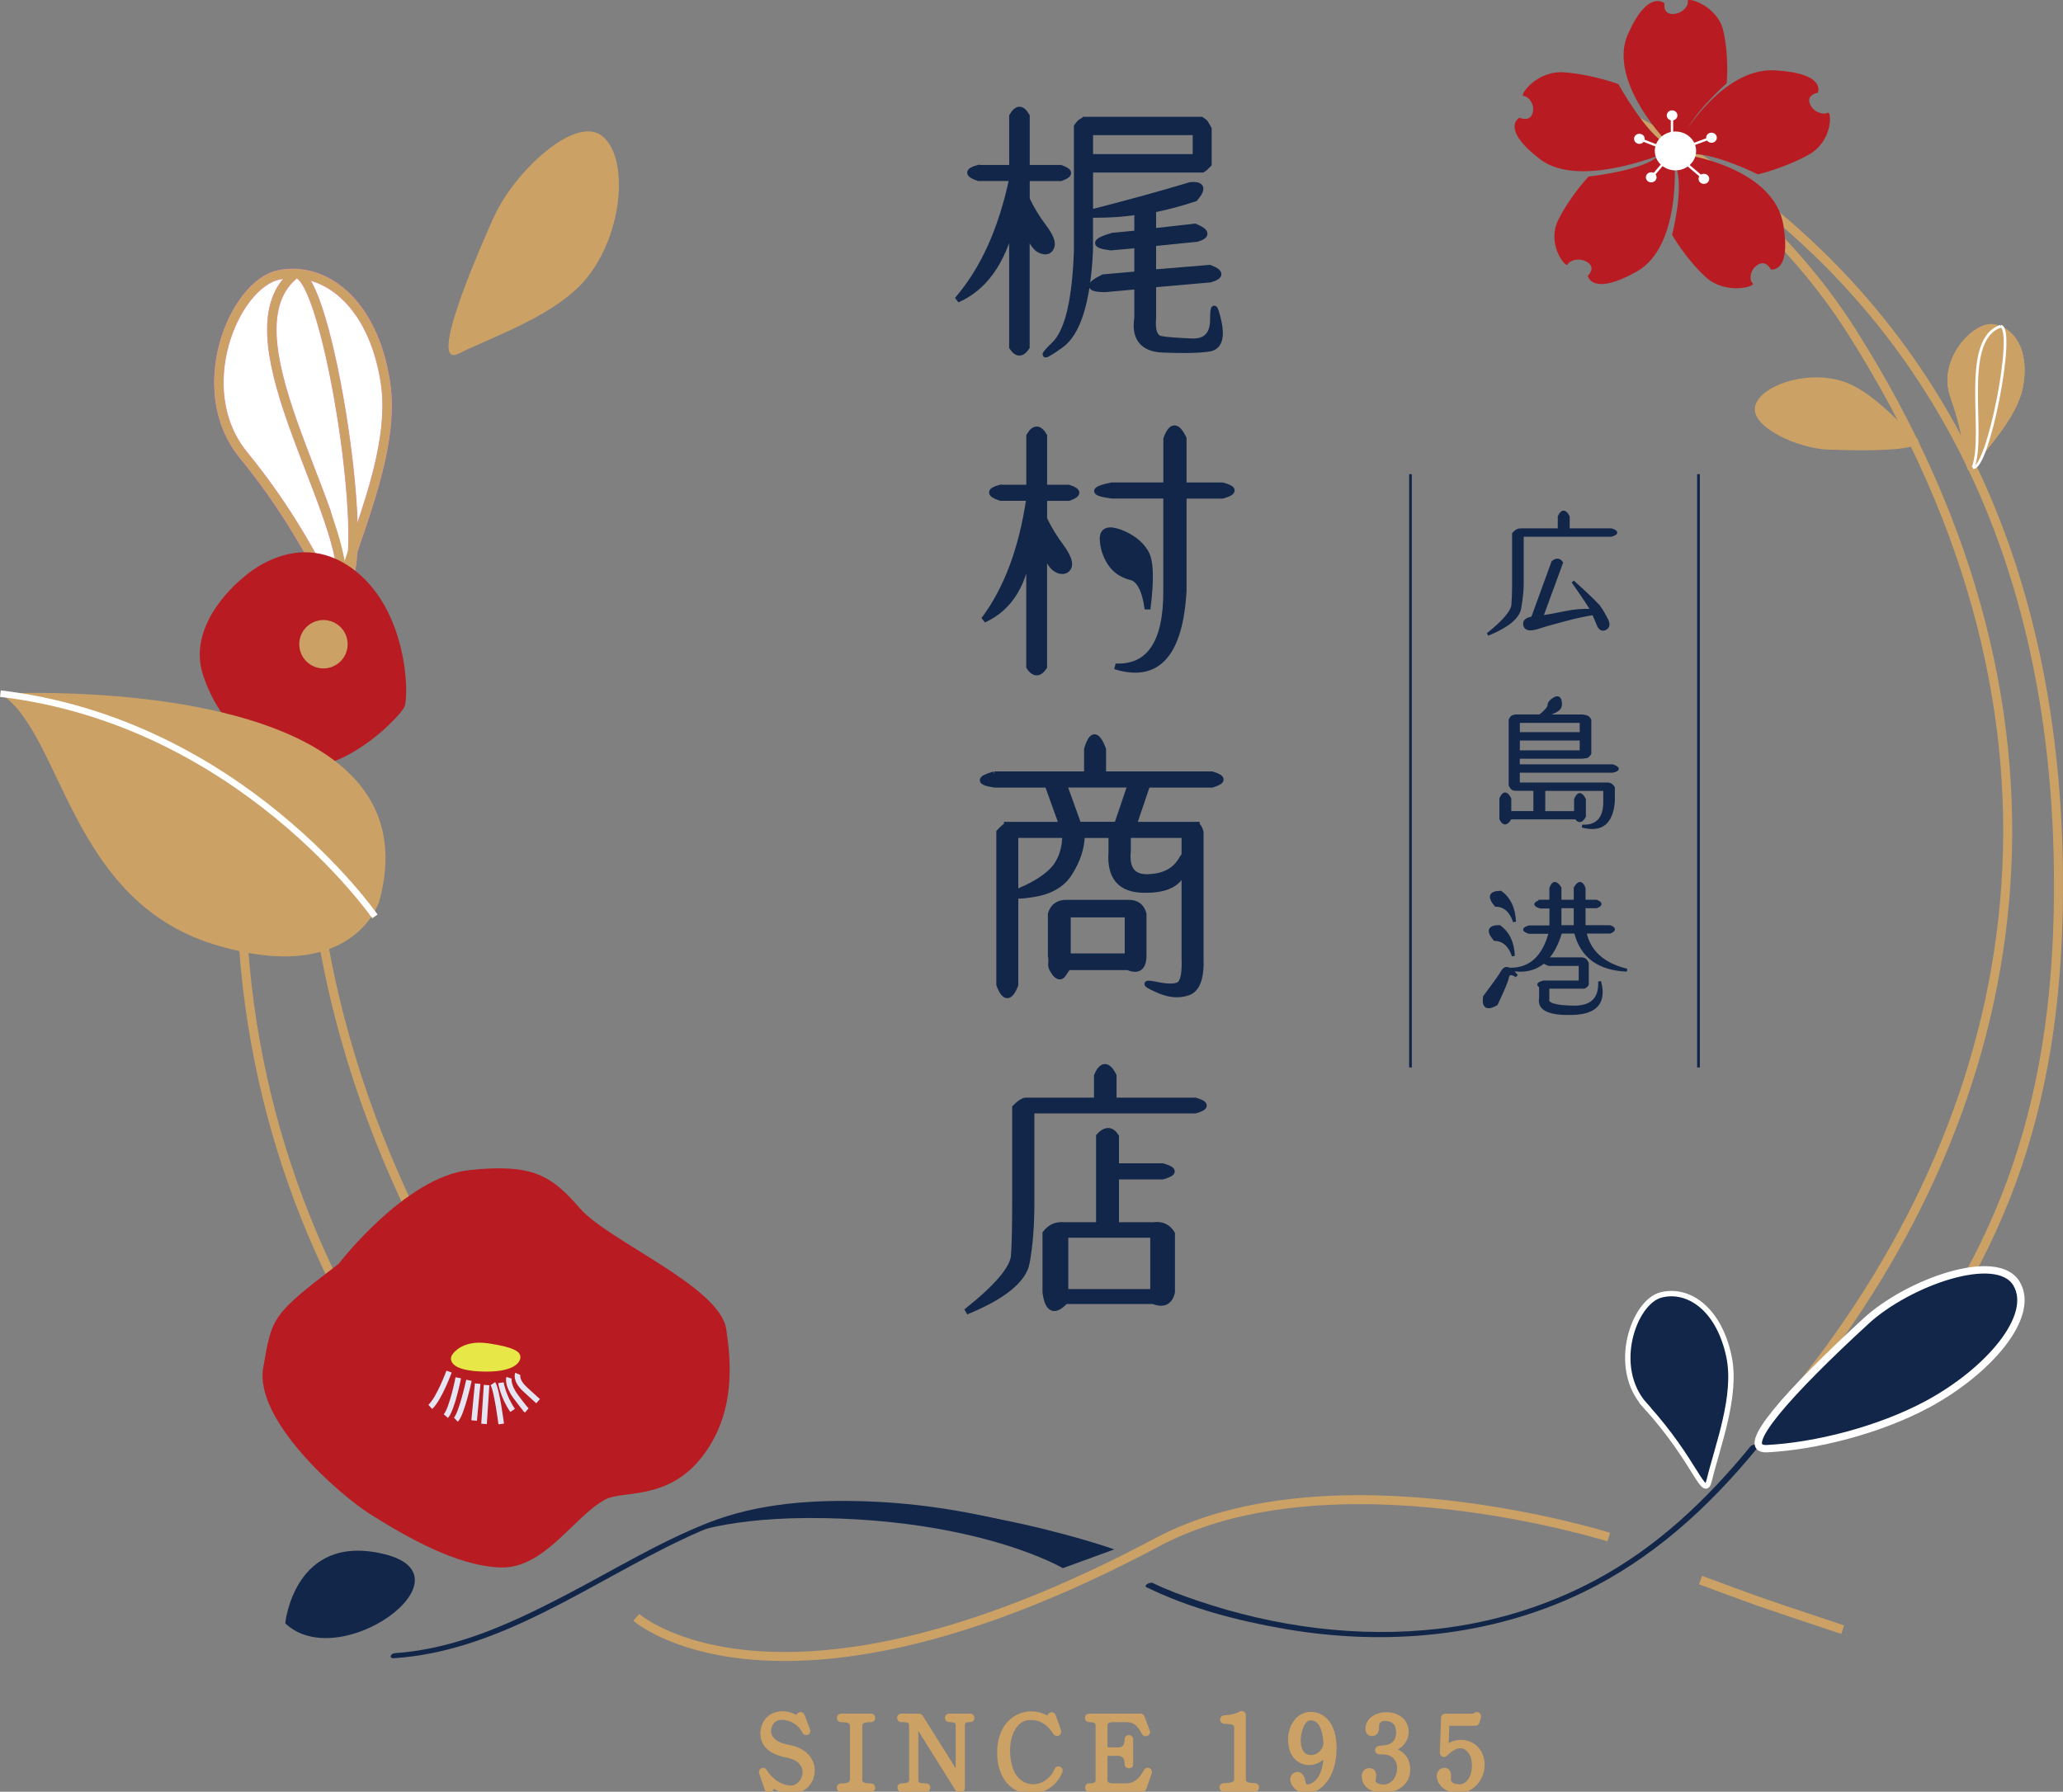 <?xml version="1.0" encoding="UTF-8"?>
<svg id="_レイヤー_2" data-name="レイヤー 2" xmlns="http://www.w3.org/2000/svg" viewBox="0 0 355.71 308.99">
  <rect x="0" y="0" width="355.71" height="308.99" fill="#808080" stroke="none"/>
  <defs>
    <style>
      .cls-1 {
        stroke-width: .41px;
      }

      .cls-1, .cls-2, .cls-3, .cls-4, .cls-5 {
        stroke: #fff;
      }

      .cls-1, .cls-2, .cls-3, .cls-4, .cls-5, .cls-6, .cls-7, .cls-8, .cls-9 {
        stroke-miterlimit: 10;
      }

      .cls-1, .cls-3, .cls-5, .cls-6, .cls-8, .cls-10, .cls-9, .cls-11, .cls-12 {
        fill: none;
      }

      .cls-2 {
        stroke-width: 1.27px;
      }

      .cls-2, .cls-4, .cls-13 {
        fill: #112649;
      }

      .cls-3, .cls-9 {
        stroke-width: .47px;
      }

      .cls-4 {
        stroke-width: .93px;
      }

      .cls-5 {
        stroke-width: 1.12px;
      }

      .cls-6 {
        stroke-width: 1.55px;
      }

      .cls-6, .cls-12 {
        stroke: #cba166;
      }

      .cls-13, .cls-14, .cls-15, .cls-16, .cls-17 {
        stroke-width: 0px;
      }

      .cls-7 {
        stroke: #ef8bb5;
        stroke-width: 1.65px;
      }

      .cls-7, .cls-14 {
        fill: #fff;
      }

      .cls-8 {
        stroke: #e5e4f2;
        stroke-width: .96px;
      }

      .cls-10, .cls-9, .cls-11 {
        stroke: #112649;
      }

      .cls-15 {
        fill: #b81c22;
      }

      .cls-16 {
        fill: #e7e748;
      }

      .cls-11 {
        stroke-width: .5px;
      }

      .cls-12 {
        stroke-width: .75px;
      }

      .cls-17 {
        fill: #cba166;
      }
    </style>
  </defs>
  <g id="_レイヤー_1-2" data-name="レイヤー 1">
    <g>
      <g>
        <g>
          <path class="cls-12" d="m139.33,298.35c.17.43-.45.73-.66.28-.55-1.24-2.03-2.36-3.75-2.41-1.38-.06-2.09.9-2.28,1.73-.21.87-.11,2.71,3.33,3.33,5.67,1.04,4.86,6.78,1.47,7.54-1.66.38-2.86-.06-3.77-.64-.45-.3-.7.3-.73.49-.13.32-.55.32-.68-.04l-1-2.88c-.15-.45.41-.72.64-.3.6,1.09,2.34,2.85,4.48,2.85,2.49,0,4.07-4.69-.75-5.58-4.43-.83-4.37-3.54-3.98-4.88.45-1.51,1.73-2.35,3.26-2.35.73,0,1.41.19,2.07.51.32.17.58.11.75-.19.17-.28.53-.23.64.06l.94,2.49Z"/>
          <path class="cls-12" d="m150.16,308.66h-5.14c-.25,0-.36-.11-.36-.36s.11-.36.36-.36c1.43,0,1.9-.36,1.9-1.11v-9.16c0-.73-.43-1.05-1.88-1.05-.25,0-.36-.11-.36-.36s.11-.36.36-.36h5.13c.25,0,.36.11.36.36s-.11.36-.36.36c-1.51,0-1.87.36-1.87,1.09v9.14c0,.83.51,1.09,1.87,1.09.25,0,.36.11.36.36s-.11.36-.36.36Z"/>
          <path class="cls-12" d="m167.25,296.62c-1,0-1.26.25-1.26,1.07v10.66c0,.23-.15.4-.32.45-.21.06-.47-.04-.6-.25l-7.1-11.34v9.67c0,.83.25,1.04,1.7,1.04.24,0,.36.11.36.36s-.11.36-.36.36h-4.2c-.25,0-.36-.11-.36-.36s.11-.36.36-.36c1.21,0,1.66-.26,1.66-1.04v-9.04c0-1.07-.26-1.22-1.71-1.22-.24,0-.36-.11-.36-.36s.11-.36.36-.36h3.05c.09,0,.21.06.3.17l6.39,10.19v-8.57c0-.83-.34-1.07-1.49-1.07-.21,0-.38-.15-.38-.36s.17-.36.38-.36h3.6c.25,0,.36.11.36.36s-.11.36-.36.36Z"/>
          <path class="cls-12" d="m176.87,308.92c-2.69-.43-4.48-2.85-4.56-6.43-.08-3.67,1.62-6.18,4.33-6.84,1.58-.38,2.94.04,4.07.7.21.13.34-.09.28-.23-.06-.21.06-.38.23-.43.23-.06.38.02.45.23l.92,2.58c.09.24-.06.43-.21.49-.15.06-.34.02-.47-.19-.87-1.45-2.45-2.75-4.62-2.53-2.32.23-3.81,3.07-3.45,6.69.28,2.94,1.64,4.81,3.84,5.09,1.81.25,3.73-.96,4.48-2.81.09-.24.3-.3.51-.21.17.1.23.26.15.47-.9,2.39-3.47,3.83-5.97,3.41Z"/>
          <path class="cls-12" d="m197.29,308.39c-.06.17-.17.25-.34.25h-9.12c-.25,0-.36-.11-.36-.36s.11-.36.36-.36c1.05,0,1.45-.3,1.45-.96v-9.38c0-.62-.34-.96-1.47-.96-.24,0-.36-.11-.36-.36s.11-.36.36-.36h8.84c.17,0,.28.08.34.25l.9,2.41c.08.21.02.36-.19.45-.21.1-.36.04-.47-.15-.85-1.6-1.58-2.24-3.09-2.24h-2.2q-1.36,0-1.36.96v4.13l2.18.02c1.06,0,1.53-.64,1.53-1.77,0-.24.11-.36.36-.36s.36.11.36.36v4.26c0,.25-.11.36-.36.36s-.36-.11-.36-.36c0-1.3-.66-1.79-1.47-1.79h-2.24v4.54q0,.96,1.36.96h2.22c1.41,0,2.54-.83,3.43-2.51.1-.17.28-.25.45-.17s.25.28.19.45l-.94,2.69Z"/>
          <path class="cls-12" d="m216.28,308.62h-5.26c-.21,0-.38-.15-.38-.36s.17-.38.38-.38c1.38,0,2.15-.28,2.15-.94v-9.14c0-.4-.23-.89-2.03-.89-.55,0-.51-.7-.02-.72.9-.04,2.15-.28,2.77-.68.28-.17.55.02.55.3v11.1c0,.7.64.98,1.85.96.28,0,.45.17.43.38,0,.23-.11.36-.43.36Z"/>
          <path class="cls-12" d="m226.22,308.73c-.96.3-2.02.13-2.69-.51-.87-.85-1.02-1.98.11-2.26.3-.08.89.17,1.09,1.36.13.7.47.98,1.28.68,2.26-.85,2.58-3.94,2.58-5.46-.81.9-1.81,1.56-3.11,1.49-.51-.08-2.94-.38-3.01-3.98-.06-2.05,1.22-4.45,3.56-4.45,1.88,0,4.05,1.53,4.05,5.84s-1.92,6.69-3.86,7.29Zm-.23-12.42c-1.64-.04-2.09,2.98-2.09,3.69,0,1.41.4,3.01,2.19,3.05,1.51.02,2.52-1.49,2.47-2.51-.19-2.79-1.04-4.2-2.56-4.24Z"/>
          <path class="cls-12" d="m238.73,308.85c-2.03-.04-3.5-.79-3.56-2.53-.02-.6.38-1.02.9-1.02.98,0,.9.9.75,1.6-.08.36-.04.47.24.75.47.47,1.39.47,1.64.47,1.45-.06,2.58-1.45,2.58-3.3,0-.58-.23-1.39-.81-1.92-.75-.7-1.68-.73-2.64-.73-.47,0-.47-.66-.02-.72.62-.06,1.24-.06,1.85-.3.96-.4,1.43-1.21,1.43-2.47,0-1.43-.79-2.22-2.22-2.28-.83-.02-1.53.49-1.47,1.39.06.66-.15,1.23-.89,1.23-.36,0-.7-.26-.7-.89,0-1.66,1.75-2.47,3.18-2.47,2.36,0,3.52,1.41,3.52,3s-1.11,2.56-2.39,3.07c1.66.53,2.66,1.64,2.66,3.45,0,2.79-2.77,3.67-4.07,3.66Z"/>
          <path class="cls-12" d="m251.5,308.85c-2.3,0-3.33-1.47-3.39-2.43-.06-.62.28-1.07.79-1.15.9-.15.96.73.9,1.36-.1,1.21.96,1.45,1.96,1.45,1.15,0,2.41-1.3,2.41-3.66s-1.41-3.3-2.37-3.3c-1.17,0-2.24,1.07-2.54,1.38-.23.25-.64.1-.62-.26l.21-5.99c0-.23.11-.34.36-.34h5.07c.15-.47.83-.3.7.21l-.25.87c-.06.17-.17.25-.36.25h-4.84l-.13,4.01c.36-.21,1.28-.83,2.54-.83,1.79,0,3.67,1.39,3.67,3.9s-1.9,4.54-4.11,4.54Z"/>
        </g>
        <g>
          <path class="cls-17" d="m139.33,298.35c.17.43-.45.73-.66.28-.55-1.24-2.03-2.36-3.75-2.41-1.38-.06-2.09.9-2.28,1.73-.21.87-.11,2.71,3.33,3.33,5.67,1.04,4.86,6.78,1.47,7.54-1.66.38-2.86-.06-3.77-.64-.45-.3-.7.3-.73.49-.13.32-.55.32-.68-.04l-1-2.88c-.15-.45.41-.72.64-.3.6,1.09,2.34,2.85,4.48,2.85,2.49,0,4.07-4.69-.75-5.58-4.43-.83-4.37-3.54-3.98-4.88.45-1.51,1.73-2.35,3.26-2.35.73,0,1.41.19,2.07.51.32.17.58.11.75-.19.17-.28.53-.23.64.06l.94,2.49Z"/>
          <path class="cls-17" d="m150.16,308.66h-5.14c-.25,0-.36-.11-.36-.36s.11-.36.36-.36c1.43,0,1.9-.36,1.9-1.11v-9.16c0-.73-.43-1.05-1.88-1.05-.25,0-.36-.11-.36-.36s.11-.36.36-.36h5.13c.25,0,.36.11.36.36s-.11.36-.36.36c-1.51,0-1.87.36-1.87,1.09v9.14c0,.83.51,1.09,1.87,1.09.25,0,.36.11.36.36s-.11.36-.36.36Z"/>
          <path class="cls-17" d="m167.25,296.62c-1,0-1.26.25-1.26,1.07v10.66c0,.23-.15.4-.32.45-.21.06-.47-.04-.6-.25l-7.1-11.34v9.67c0,.83.25,1.04,1.7,1.04.24,0,.36.11.36.36s-.11.36-.36.36h-4.2c-.25,0-.36-.11-.36-.36s.11-.36.36-.36c1.21,0,1.66-.26,1.66-1.04v-9.04c0-1.07-.26-1.22-1.71-1.22-.24,0-.36-.11-.36-.36s.11-.36.36-.36h3.05c.09,0,.21.06.3.17l6.39,10.19v-8.57c0-.83-.34-1.07-1.49-1.07-.21,0-.38-.15-.38-.36s.17-.36.38-.36h3.6c.25,0,.36.11.36.36s-.11.36-.36.36Z"/>
          <path class="cls-17" d="m176.87,308.92c-2.69-.43-4.48-2.85-4.56-6.43-.08-3.67,1.62-6.18,4.33-6.84,1.58-.38,2.94.04,4.07.7.21.13.34-.09.28-.23-.06-.21.06-.38.23-.43.23-.06.38.02.45.23l.92,2.58c.09.24-.06.43-.21.49-.15.06-.34.02-.47-.19-.87-1.45-2.45-2.75-4.62-2.53-2.32.23-3.81,3.07-3.45,6.69.28,2.94,1.64,4.81,3.84,5.09,1.81.25,3.73-.96,4.48-2.81.09-.24.3-.3.51-.21.17.1.23.26.15.47-.9,2.39-3.47,3.83-5.97,3.41Z"/>
          <path class="cls-17" d="m197.29,308.39c-.06.17-.17.25-.34.25h-9.12c-.25,0-.36-.11-.36-.36s.11-.36.36-.36c1.05,0,1.45-.3,1.45-.96v-9.38c0-.62-.34-.96-1.47-.96-.24,0-.36-.11-.36-.36s.11-.36.36-.36h8.84c.17,0,.28.08.34.25l.9,2.41c.08.21.02.36-.19.45-.21.1-.36.04-.47-.15-.85-1.6-1.58-2.24-3.09-2.24h-2.2q-1.36,0-1.36.96v4.13l2.18.02c1.06,0,1.53-.64,1.53-1.77,0-.24.11-.36.36-.36s.36.11.36.36v4.26c0,.25-.11.36-.36.36s-.36-.11-.36-.36c0-1.3-.66-1.79-1.47-1.79h-2.24v4.54q0,.96,1.36.96h2.22c1.41,0,2.54-.83,3.43-2.51.1-.17.28-.25.45-.17s.25.28.19.45l-.94,2.69Z"/>
          <path class="cls-17" d="m216.28,308.62h-5.26c-.21,0-.38-.15-.38-.36s.17-.38.38-.38c1.38,0,2.15-.28,2.15-.94v-9.14c0-.4-.23-.89-2.03-.89-.55,0-.51-.7-.02-.72.9-.04,2.15-.28,2.77-.68.28-.17.55.02.55.3v11.1c0,.7.64.98,1.85.96.28,0,.45.17.43.38,0,.23-.11.36-.43.36Z"/>
          <path class="cls-17" d="m226.22,308.73c-.96.3-2.02.13-2.69-.51-.87-.85-1.02-1.98.11-2.26.3-.08.89.17,1.09,1.36.13.7.47.98,1.28.68,2.26-.85,2.58-3.94,2.58-5.46-.81.9-1.81,1.56-3.11,1.49-.51-.08-2.94-.38-3.01-3.98-.06-2.05,1.22-4.45,3.56-4.45,1.88,0,4.05,1.53,4.05,5.84s-1.92,6.69-3.86,7.29Zm-.23-12.42c-1.64-.04-2.09,2.98-2.09,3.69,0,1.41.4,3.01,2.19,3.05,1.51.02,2.52-1.49,2.47-2.51-.19-2.79-1.04-4.2-2.56-4.24Z"/>
          <path class="cls-17" d="m238.73,308.85c-2.03-.04-3.5-.79-3.56-2.53-.02-.6.38-1.02.9-1.02.98,0,.9.9.75,1.6-.08.36-.04.47.24.75.47.47,1.39.47,1.64.47,1.45-.06,2.58-1.45,2.58-3.3,0-.58-.23-1.39-.81-1.92-.75-.7-1.68-.73-2.64-.73-.47,0-.47-.66-.02-.72.62-.06,1.24-.06,1.85-.3.96-.4,1.43-1.21,1.43-2.47,0-1.43-.79-2.22-2.22-2.28-.83-.02-1.53.49-1.47,1.39.06.66-.15,1.23-.89,1.23-.36,0-.7-.26-.7-.89,0-1.66,1.75-2.47,3.18-2.47,2.36,0,3.52,1.41,3.52,3s-1.11,2.56-2.39,3.07c1.66.53,2.66,1.64,2.66,3.45,0,2.79-2.77,3.67-4.07,3.66Z"/>
          <path class="cls-17" d="m251.5,308.85c-2.3,0-3.33-1.47-3.39-2.43-.06-.62.28-1.07.79-1.15.9-.15.96.73.9,1.36-.1,1.21.96,1.45,1.96,1.45,1.15,0,2.41-1.3,2.41-3.66s-1.41-3.3-2.37-3.3c-1.17,0-2.24,1.07-2.54,1.38-.23.25-.64.1-.62-.26l.21-5.99c0-.23.11-.34.36-.34h5.07c.15-.47.83-.3.7.21l-.25.87c-.06.17-.17.25-.36.25h-4.84l-.13,4.01c.36-.21,1.28-.83,2.54-.83,1.79,0,3.67,1.39,3.67,3.9s-1.9,4.54-4.11,4.54Z"/>
        </g>
      </g>
      <path class="cls-6" d="m66.46,73.52c-43.54,101.05,35.6,182.12,35.6,182.12"/>
      <path class="cls-6" d="m73.93,247.24c-19.94-25.96-31.95-58.37-32.34-93.62-.25-22.54-1.7-18.26,3.79-34.35"/>
      <g>
        <g>
          <path class="cls-10" d="m168.72,28.95h5.79v-8.94c.86-1.47,1.68-1.47,2.54,0v8.94h5.84c1.73.61,1.73,1.17,0,1.78h-5.84v3.61c.76,1.63,1.73,3.25,2.89,4.77,1.17,1.57,1.63,2.69,1.37,3.4-.25.76-.81,1.02-1.63.76-.81-.2-1.52-1.02-2.13-2.39-.2-.41-.41-.81-.51-1.12v20.11c-.86,1.27-1.68,1.27-2.54,0v-21.23c-1.73,6.7-4.82,11.02-9.45,13.05,4.52-5.23,7.62-12.19,9.45-20.82v-.15h-5.79c-1.93-.66-1.93-1.27,0-1.78Zm39.11-.05c-.1.1-.25.2-.51.36h-19.35v7.41c5.99-1.52,11.78-3.1,17.32-4.77,1.98-.15,2.23.61.76,2.34-2.59.86-4.98,1.47-7.21,1.93v3.71l7.21-.81c2.08.86,2.18,1.57.36,2.13l-7.57.76v5.03l9.75-.81c1.98.76,2.03,1.47.05,2.03l-9.8.86v5.74c-.2,2.29.3,3.5,1.42,3.66,1.17.2,2.95.3,5.33.41,2.39.05,3.56-1.22,3.56-3.81s.3-2.49.96.41c.61,2.89.05,4.47-1.78,4.67-1.78.25-4.42.3-7.87.15s-4.93-2.03-4.37-5.54v-5.38l-5.64.51c-2.84-.05-2.89-.76-.2-2.08l5.84-.51v-5.03l-4.52.41c-3.1-.36-3-1.07.25-2.03l4.27-.41v-3.71c-2.29.36-4.98.56-8.13.51v6.2c-.41,8.79-2.13,14.27-5.13,16.35-3.05,2.13-3.35,2.08-1.07-.15,2.34-2.23,3.61-7.62,3.91-16.2v-21.43c.46-.66.81-.96,1.07-.96l.2-.2h20.21c.46.3.76.56.81.76.1.2.25.46.46.81v6.09l-.61.61Zm-19.86-6.09v4.27h18.18v-4.27h-18.18Z"/>
          <path class="cls-10" d="m172.53,84.1h4.93v-8.94c.86-1.47,1.73-1.47,2.59,0v8.94h4.22c1.78.56,1.78,1.17,0,1.78h-4.22v3.61c.76,1.63,1.73,3.2,2.89,4.77,1.12,1.52,1.57,2.69,1.37,3.4-.25.71-.81.96-1.63.76-.86-.25-1.57-1.02-2.13-2.39-.25-.46-.41-.81-.51-1.17v20.16c-.86,1.27-1.73,1.27-2.59,0v-21.28c-.61,6.7-3.25,11.07-7.82,13.15,3.96-5.28,6.55-12.24,7.82-20.87v-.15h-4.93c-1.98-.66-1.98-1.27,0-1.78Zm19.81,30.83c5.84.25,8.79-4.11,8.74-13.1v-16.35h-9.34c-3.45-.46-3.45-1.07-.05-1.78h9.4v-8.02c.86-2.39,1.88-2.44,3-.05v8.08h6.7c2.13.56,2.13,1.17,0,1.78h-6.7v16.35c-.61,10.97-4.52,15.34-11.73,13.1Zm2.56-15.42c-1.45-.39-2.64-1.17-3.47-2.45s-1.25-2.67-1.31-4.12c-.01-1.52,1.03-1.84,3.04-1.11,2.02.79,3.43,1.89,4.32,3.34.94,1.43,1.04,4.71.38,9.87-.44-3.36-1.45-5.22-2.94-5.53Z"/>
          <path class="cls-10" d="m171.42,133.54h16v-4.32c.81-2.79,1.73-2.79,2.79,0v4.32h18.79c1.98.61,1.98,1.17,0,1.78h-11.17l-2.34,6.91h10.87v.15c.2,0,.46.41.66,1.12v21.64c.15,3.5-.61,5.54-2.23,6.04-1.63.56-3.4.36-5.43-.61-2.03-.91-2.03-1.17-.05-.76s3.3.41,4.01,0c.71-.46,1.02-1.98.91-4.67v-15.64c0,.1-.05.15-.05.2-.66,2.64-3,3.86-7.01,3.76-4.01-.05-5.84-2.23-5.54-6.5v-2.95h-5.08c-.05,2.23-.76,4.37-2.08,6.45-1.27,2.13-3.56,3.4-6.75,3.81-1.52.25-2.39.25-2.64.1v15.49c-.96,2.39-1.88,2.39-2.79-.05v-26.31c.71-.76,1.17-1.12,1.32-1.12v-.15h9.5l-2.49-6.91h-9.14c-2.69-.41-2.74-1.02-.05-1.78Zm10.77,15.69c.96-1.42,1.47-3.2,1.47-5.23h-8.58v10.11c.2-.2.76-.51,1.73-.91,2.59-1.22,4.37-2.54,5.38-3.96Zm1.93,17.57c-.15.25-.41.66-.81,1.22-.36.56-.81.51-1.37-.1-.51-.66-.76-1.22-.71-1.68.05-.46.05-.97-.05-1.42v-7.21c.41-1.32,1.32-1.93,2.69-1.93h10.72c1.37,0,2.23.61,2.59,1.93v7.16c0,2.08-.91,2.79-2.69,2.03h-10.36Zm-.66-31.49l2.49,6.91h6.65l2.34-6.91h-11.48Zm.66,22.4v7.21h10.31v-7.21h-10.31Zm10.36-13.71v2.79c-.3,3.05.81,4.57,3.5,4.47,2.64-.1,4.47-1.02,5.59-2.79.25-.46.46-.76.66-.97v-3.5h-9.75Z"/>
          <path class="cls-10" d="m177.05,217.73c-.56,3-4.01,5.84-10.46,8.48,5.38-4.27,8.13-7.52,8.23-9.75.15-2.23.2-5.18.2-8.89v-16.56c1.02-1.02,1.73-1.37,2.13-1.17l.1-.05h11.88v-4.27c.86-2.03,1.88-2.03,2.89,0v4.27h14.07c1.98.56,1.98,1.17,0,1.73h-28.24v16.05c0,3.71-.25,7.11-.81,10.16Zm6.65,6.65c-1.88,2.03-3.05,1.52-3.45-1.52v-10.16c.81-1.07,1.88-1.57,3.25-1.42h5.99v-15.34c1.12-1.22,2.13-1.22,2.95.05v5.13h8.02c2.13.61,2.13,1.17,0,1.78h-8.02v8.38h6.45c1.42-.2,2.49.3,3.2,1.47v10.11c-.41,1.68-1.47,2.23-3.25,1.52h-15.13Zm0-11.43v9.85h15.13v-9.85h-15.13Z"/>
        </g>
        <g>
          <path class="cls-13" d="m168.72,28.95h5.79v-8.94c.86-1.47,1.68-1.47,2.54,0v8.94h5.84c1.73.61,1.73,1.17,0,1.78h-5.84v3.61c.76,1.63,1.73,3.25,2.89,4.77,1.17,1.57,1.63,2.69,1.37,3.4-.25.76-.81,1.02-1.63.76-.81-.2-1.52-1.02-2.13-2.39-.2-.41-.41-.81-.51-1.12v20.11c-.86,1.27-1.68,1.27-2.54,0v-21.23c-1.73,6.7-4.82,11.02-9.45,13.05,4.52-5.23,7.62-12.19,9.45-20.82v-.15h-5.79c-1.93-.66-1.93-1.27,0-1.78Zm39.11-.05c-.1.1-.25.2-.51.36h-19.35v7.41c5.99-1.52,11.78-3.1,17.32-4.77,1.98-.15,2.23.61.76,2.34-2.59.86-4.98,1.47-7.21,1.93v3.71l7.21-.81c2.08.86,2.18,1.57.36,2.13l-7.57.76v5.03l9.75-.81c1.98.76,2.03,1.47.05,2.03l-9.8.86v5.74c-.2,2.29.3,3.5,1.42,3.66,1.17.2,2.95.3,5.33.41,2.39.05,3.56-1.22,3.56-3.81s.3-2.49.96.41c.61,2.89.05,4.47-1.78,4.67-1.78.25-4.42.3-7.87.15s-4.93-2.03-4.37-5.54v-5.38l-5.64.51c-2.84-.05-2.89-.76-.2-2.08l5.84-.51v-5.03l-4.52.41c-3.1-.36-3-1.07.25-2.03l4.27-.41v-3.71c-2.29.36-4.98.56-8.13.51v6.2c-.41,8.79-2.13,14.27-5.13,16.35-3.05,2.13-3.35,2.08-1.07-.15,2.34-2.23,3.61-7.62,3.91-16.2v-21.43c.46-.66.81-.96,1.07-.96l.2-.2h20.21c.46.3.76.56.81.76.1.2.25.46.46.81v6.09l-.61.61Zm-19.86-6.09v4.27h18.18v-4.27h-18.18Z"/>
          <path class="cls-13" d="m172.53,84.1h4.93v-8.94c.86-1.47,1.73-1.47,2.59,0v8.94h4.22c1.78.56,1.78,1.17,0,1.78h-4.22v3.61c.76,1.63,1.73,3.2,2.89,4.77,1.12,1.52,1.57,2.69,1.37,3.4-.25.71-.81.96-1.63.76-.86-.25-1.57-1.02-2.13-2.39-.25-.46-.41-.81-.51-1.17v20.16c-.86,1.27-1.73,1.27-2.59,0v-21.28c-.61,6.7-3.25,11.07-7.82,13.15,3.96-5.28,6.55-12.24,7.82-20.87v-.15h-4.93c-1.98-.66-1.98-1.27,0-1.78Zm19.81,30.83c5.84.25,8.79-4.11,8.74-13.1v-16.35h-9.34c-3.45-.46-3.45-1.07-.05-1.78h9.4v-8.02c.86-2.39,1.88-2.44,3-.05v8.08h6.7c2.13.56,2.13,1.17,0,1.78h-6.7v16.35c-.61,10.97-4.52,15.34-11.73,13.1Zm2.56-15.42c-1.45-.39-2.64-1.17-3.47-2.45s-1.25-2.67-1.31-4.12c-.01-1.52,1.03-1.84,3.04-1.11,2.02.79,3.43,1.89,4.32,3.34.94,1.43,1.04,4.71.38,9.87-.44-3.36-1.45-5.22-2.94-5.53Z"/>
          <path class="cls-13" d="m171.42,133.54h16v-4.32c.81-2.79,1.73-2.79,2.79,0v4.32h18.79c1.98.61,1.98,1.17,0,1.78h-11.17l-2.34,6.91h10.87v.15c.2,0,.46.41.66,1.12v21.64c.15,3.5-.61,5.54-2.23,6.04-1.63.56-3.4.36-5.43-.61-2.03-.91-2.03-1.17-.05-.76s3.3.41,4.01,0c.71-.46,1.02-1.98.91-4.67v-15.64c0,.1-.05.15-.05.2-.66,2.64-3,3.86-7.01,3.76-4.01-.05-5.84-2.23-5.54-6.5v-2.95h-5.08c-.05,2.23-.76,4.37-2.08,6.45-1.27,2.13-3.56,3.4-6.75,3.81-1.52.25-2.39.25-2.64.1v15.49c-.96,2.39-1.88,2.39-2.79-.05v-26.31c.71-.76,1.17-1.12,1.32-1.12v-.15h9.5l-2.49-6.91h-9.14c-2.69-.41-2.74-1.02-.05-1.78Zm10.77,15.69c.96-1.42,1.47-3.2,1.47-5.23h-8.58v10.11c.2-.2.76-.51,1.73-.91,2.59-1.22,4.37-2.54,5.38-3.96Zm1.93,17.57c-.15.25-.41.66-.81,1.22-.36.56-.81.51-1.37-.1-.51-.66-.76-1.22-.71-1.68.05-.46.05-.97-.05-1.42v-7.21c.41-1.32,1.32-1.93,2.69-1.93h10.72c1.37,0,2.23.61,2.59,1.93v7.16c0,2.08-.91,2.79-2.69,2.03h-10.36Zm-.66-31.49l2.49,6.91h6.65l2.34-6.91h-11.48Zm.66,22.4v7.21h10.31v-7.21h-10.31Zm10.36-13.71v2.79c-.3,3.05.81,4.57,3.5,4.47,2.64-.1,4.47-1.02,5.59-2.79.25-.46.46-.76.66-.97v-3.5h-9.75Z"/>
          <path class="cls-13" d="m177.05,217.73c-.56,3-4.01,5.84-10.46,8.48,5.38-4.27,8.13-7.52,8.23-9.75.15-2.23.2-5.18.2-8.89v-16.56c1.02-1.02,1.73-1.37,2.13-1.17l.1-.05h11.88v-4.27c.86-2.03,1.88-2.03,2.89,0v4.27h14.07c1.98.56,1.98,1.17,0,1.73h-28.24v16.05c0,3.71-.25,7.11-.81,10.16Zm6.65,6.65c-1.88,2.03-3.05,1.52-3.45-1.52v-10.16c.81-1.07,1.88-1.57,3.25-1.42h5.99v-15.34c1.12-1.22,2.13-1.22,2.95.05v5.13h8.02c2.13.61,2.13,1.17,0,1.78h-8.02v8.38h6.45c1.42-.2,2.49.3,3.2,1.47v10.11c-.41,1.68-1.47,2.23-3.25,1.52h-15.13Zm0-11.43v9.85h15.13v-9.85h-15.13Z"/>
        </g>
      </g>
      <path class="cls-13" d="m187.38,266.58c-3.6-1.48-7.39-2.58-11.15-3.58-8.71-2.31-17.69-3.76-26.7-4.08-9.27-.33-18.85.29-27.55,3.74-8.35,3.31-16.08,8.04-24.03,12.2-9.31,4.87-19.23,9.54-29.87,10.23-.73.05-1.1.94-.15.88,18.35-1.21,33.82-13,49.93-20.58,3.55-1.67,7.22-3.2,11.06-4.07,5.24-1.2,10.77-1.55,16.14-1.57,9.42-.04,18.84,1.24,27.98,3.49,4.56,1.12,9.17,2.4,13.53,4.19.5.21,1.59-.51.81-.83h0Z"/>
      <path class="cls-13" d="m130.24,260.5c28.73-5.13,61.89,6.7,61.89,6.7l-8.87,3.24s-13.53-8.02-40.66-8.62c-17.49-.39-24.73,3.07-24.73,3.07"/>
      <path class="cls-6" d="m109.71,278.92s24.57,21.8,89.8-12.94c30.04-16,77.88-.9,77.88-.9"/>
      <path class="cls-6" d="m293.21,272.5c12.18,4.44,5.52,2.2,24.51,8.55"/>
      <path class="cls-6" d="m310.18,239.54c39.32-48.94,52.22-114.4,9.04-182.46-10.33-16.28-26.26-30.31-45.39-40.81"/>
      <path class="cls-13" d="m197.72,273.74c7.4,3.63,15.75,5.79,23.83,7.18,17.27,2.99,35.39,1.4,51.29-6.26,12.03-5.79,21.75-14.66,30.14-24.91.54-.66-.77-.78-1.13-.34-7.56,9.24-16.16,17.42-26.76,23.09-8.34,4.46-17.49,7.27-26.88,8.37-13.99,1.64-28.35-.29-41.66-4.8-2.63-.89-5.3-1.85-7.77-3.07-.48-.24-1.71.43-1.07.75h0Z"/>
      <path class="cls-6" d="m278.42,18.9c50.26,25.62,75.83,70.92,76.5,131.25.43,38.64-8.82,65.88-31.71,93.45"/>
      <path class="cls-13" d="m49.18,279.95s1.54-15.76,17.12-11.92c15.58,3.83-7.75,20.82-17.12,11.92Z"/>
      <path class="cls-15" d="m58.4,217.94s11.5-14.99,22.52-16.15c11.01-1.17,14.2.98,19.09,6.61,4.89,5.63,24.11,13.46,25.21,20.8.83,5.59,1.71,14.44-4.16,22.03-5.87,7.59-13.74,5.79-16.64,7.34-5.5,2.94-10.52,11.99-18.11,11.75-7.59-.24-16.4-5.38-22.27-9.06-5.87-3.67-20.18-16.46-18.66-25.36,1.52-8.9,1.52-9.15,13.03-17.96Z"/>
      <path class="cls-16" d="m77.86,233.81s1.47-2.88,6.36-2.14c4.89.73,5.51,1.59,5.51,2.39s-.98,2.75-7.04,2.45-4.83-2.69-4.83-2.69Z"/>
      <path class="cls-8" d="m77.43,236.54s-1.71,4.68-3.24,6.09"/>
      <path class="cls-8" d="m79.02,237.61s-1.04,5.32-2.14,6.61"/>
      <path class="cls-8" d="m80.86,238.04s-1.28,5.87-2.26,6.79"/>
      <path class="cls-8" d="m82.36,238.62l-.61,6.36.61-6.36Z"/>
      <path class="cls-8" d="m83.9,238.86l-.44,6.7.44-6.7Z"/>
      <path class="cls-8" d="m84.98,238.62c.69.99,1.44,6.95,1.44,6.95"/>
      <path class="cls-8" d="m86.37,238.46s.37,2.39,2.02,4.77"/>
      <path class="cls-8" d="m87.77,237.61s-.37,1.16,1.16,3.24c1.53,2.08,1.9,2.39,1.9,2.39l-.37-.31"/>
      <path class="cls-8" d="m89.28,236.93s-.47,1.07,1.24,2.65,2.26,2.06,2.26,2.06"/>
      <g>
        <path class="cls-15" d="m280.7,5.89c3.47-7.87,6.29-5.32,6.29-5.32,0,0-.33,1.84,1.41,1.84s2.82-1.51,2.6-2.24,5.21.7,6.18,5.3c.98,4.6.54,8.89.54,8.89,0,0-6.83,6.03-7.38,9.61,0,0-3.9-1.33-3.36,0,0,0-9.76-10.22-6.29-18.1"/>
        <path class="cls-15" d="m289.96,23.65s7.06-12.04,16.08-11.52,7.39,3.86,7.39,3.86c0,0-1.95.31-1.38,1.86.57,1.55,2.43,2.02,3.09,1.59s1,4.87-3.29,7.24c-4.29,2.37-8.74,3.39-8.74,3.39,0,0-8.28-4.11-12.05-3.43,0,0,.06-3.91-1.1-2.99Z"/>
        <path class="cls-15" d="m291.69,26.9s14.21,2.36,15.8,11.87c1.41,8.42-2.16,7.7-2.16,7.7,0,0-.8-1.71-2.25-.81s-1.48,2.72-.87,3.22-4.76,2.11-8.26-1.23-5.64-7.15-5.64-7.15c0,0,2.2-8.58.57-11.85,0,0,4.04-.91,2.81-1.74Z"/>
        <path class="cls-15" d="m288.72,27.57s1.25,14.92-6.53,19.28c-7.78,4.35-8.42.71-8.42.71,0,0,1.43-1.29.04-2.27s-3.22-.38-3.51.32-3.73-3.5-1.59-7.74,5.21-7.43,5.21-7.43c0,0,9.3-.98,12.01-3.54,0,0,2.37,2.04,2.78.67Z"/>
        <path class="cls-15" d="m288.29,25.93s-15.67,6.93-22.7,1.56-3.62-7.19-3.62-7.19c0,0,1.78.82,2.27-.75s-.73-2.98-1.54-2.99,2.19-4.51,7.15-4.08c4.96.42,9.2,2.03,9.2,2.03,0,0,4.94,8.9,8.42,10.4,0,0-.69,1.14.81,1.02Z"/>
        <ellipse class="cls-14" cx="288.89" cy="26.03" rx="3.56" ry="3.35"/>
        <g>
          <line class="cls-1" x1="288.29" y1="19.9" x2="288.29" y2="23.48"/>
          <ellipse class="cls-14" cx="288.31" cy="19.9" rx=".92" ry=".87"/>
        </g>
        <g>
          <line class="cls-1" x1="293.81" y1="30.83" x2="290.99" y2="28.43"/>
          <ellipse class="cls-14" cx="293.79" cy="30.84" rx=".92" ry=".87"/>
        </g>
        <g>
          <line class="cls-1" x1="295.1" y1="23.73" x2="291.56" y2="25.04"/>
          <ellipse class="cls-14" cx="295.1" cy="23.75" rx=".92" ry=".87"/>
        </g>
        <g>
          <line class="cls-1" x1="282.66" y1="23.96" x2="286.17" y2="25.33"/>
          <ellipse class="cls-14" cx="282.67" cy="23.94" rx=".92" ry=".87"/>
        </g>
        <g>
          <line class="cls-1" x1="284.73" y1="30.6" x2="287.11" y2="27.81"/>
          <ellipse class="cls-14" cx="284.71" cy="30.58" rx=".92" ry=".87"/>
        </g>
      </g>
      <path class="cls-17" d="m315.25,77.54c9.99.36,17.29-.1,15.17-2-3.43-3.07-7.97-8.4-12.97-9.87-6.23-1.83-13.98.87-14.82,4.39-.85,3.52,7.25,7.28,12.62,7.48Z"/>
      <path class="cls-17" d="m85.13,37.47c-6.48,14.49-10.16,25.53-6.09,23.53,6.56-3.22,17.12-6.74,22.26-13.22,6.4-8.08,7.05-21.1,2.37-24.44-4.68-3.35-15.05,6.34-18.53,14.14Z"/>
      <path class="cls-2" d="m321.75,227.82c-13.39,12.32-22.27,22.27-17.09,22.01,8.36-.42,19.35-3.18,27.71-7.68,10.41-5.61,18.72-15.16,15.31-20.81-3.41-5.65-18.72-.15-25.93,6.48Z"/>
      <path class="cls-4" d="m283.66,242.38c8.89,9.78,10.17,16.55,11.06,12.88,1.43-5.91,4.81-14.55,3.4-21.29-1.76-8.4-7.12-11.86-11.76-10.64-4.64,1.22-8.66,12.49-2.69,19.05Z"/>
      <g>
        <g>
          <path class="cls-11" d="m262.04,104.9c-.29,1.61-2.14,3.11-5.52,4.5,2.84-2.25,4.29-3.99,4.34-5.17.08-1.18.11-2.3.11-3.38v-8.81c.48-.51.83-.7,1.05-.62l.16-.05h6.67v-2.28c.48-1.04.99-1.04,1.55,0v2.28h7.42c1.04.32,1.04.64,0,.94h-15.35v8.55c0,1.07-.16,2.41-.43,4.05Zm13.72-.19c.43.62.83,1.31,1.23,2.09.43.8.35,1.34-.19,1.61-.54.27-.96.03-1.26-.72s-.56-1.37-.8-1.87c-1.37.21-3,.56-4.93,1.07s-3.54.96-4.77,1.37c-1.26.38-1.98.24-2.14-.43-.16-.7.29-1.1,1.34-1.26l3.51-9.64c.62-.48,1.1-.46,1.5.11l-3.43,9.35c.94-.13,2.25-.38,3.91-.72,1.69-.35,3.27-.48,4.74-.4-.27-.62-1.37-2.25-3.27-4.96,2.62,2.36,4.13,3.83,4.55,4.42Z"/>
          <path class="cls-11" d="m271.77,141.06h-11.44v.16c-.59.94-1.1.94-1.55,0v-3.48c.46-1.1.96-1.1,1.55,0v2.38h4.31v-3.99h-3.03c-.32,0-.51-.03-.56-.05-.19.03-.43-.19-.67-.67v-11.25c.13-.29.27-.46.4-.54.08-.05.24-.11.54-.16h4.21c1.02-.8,1.53-1.42,1.55-1.8,0-.43.32-.8.91-1.15.59-.35.94-.19,1.04.46.13.67-.03,1.15-.48,1.45-.35.27-1.18.62-2.41,1.05h6.7c.35.05.59.08.67.13.21.03.43.21.62.56v5.79c-.27.43-.54.62-.78.56-.08.03-.27.05-.51.08h-11.04v1.47h16.26c1.07.4,1.07.7,0,.94h-16.26v2.2h15.48l.08.03c.27-.03.54.19.83.59v2.36c-.29,3.75-2.09,5.17-5.38,4.29,2.6.11,3.91-1.34,3.88-4.29v-2.04h-10.5v3.99h5.47v-2.28c.46-1.1.96-1.1,1.53,0v2.95c-.51.88-.97.96-1.42.27Zm.86-14.55v-2.09h-10.82v2.09h10.82Zm-10.82.94v2.2h10.82v-2.2h-10.82Z"/>
          <path class="cls-11" d="m259.93,168.55c-.16.72-.8,2.25-1.93,4.61-1.61.91-2.28.51-2.04-1.26,1.61-2.14,2.68-3.62,3.16-4.45.51-.8,1.29-.51,2.38.86-.91-.59-1.42-.51-1.58.24Zm-2.2-6.54c-1.26-1.47-.99-2.22.8-2.22,1.53,1.1,2.33,2.79,2.41,5.06-.64-1.85-1.71-2.79-3.21-2.84Zm.19-5.89c-1.26-1.47-.99-2.22.83-2.25,1.5,1.1,2.3,2.79,2.39,5.09-.62-1.85-1.69-2.81-3.21-2.84Zm7.66-.7h1.82v-2.25c.38-1.07.91-1.1,1.58-.03v2.28h2.62v-2.28c.62-1.07,1.12-1.04,1.53.03v2.25h2.12c.86.32.86.64,0,.96h-2.12v3.43h4.45c.83.29.83.62,0,.94h-4.29c.7,3.35,3.08,5.55,7.23,6.56-4.85-.19-7.82-2.36-8.87-6.56h-2.55c-.64,2.14-1.5,3.75-2.62,4.82.13-.05.32-.13.62-.21h5.79c.21.05.35.13.43.19.11.11.24.27.37.54v3.7c-.19.24-.37.4-.56.46-.08.03-.16.03-.24,0h-6v2.06c-.24.86,1.21,1.31,4.37,1.37,3.19.05,4.69-1.42,4.55-4.42.96,3.56-.56,5.41-4.63,5.52-4.07.13-5.92-.75-5.55-2.65v-2.06c-.56-.24-.4-.48.51-.72h6.32v-3.13l-.11.11h-5.25c-.62-.19-.88-.38-.8-.56-1.53,1.39-3.51,1.85-5.97,1.37,3.51.05,5.84-2.06,6.97-6.35h-3.64c-1.04-.32-1.04-.64,0-.94h3.75v-3.43h-1.82c-1.05-.32-1.05-.64,0-.96Zm3.4.96v3.43h2.62v-3.43h-2.62Z"/>
        </g>
        <g>
          <path class="cls-13" d="m262.04,104.9c-.29,1.61-2.14,3.11-5.52,4.5,2.84-2.25,4.29-3.99,4.34-5.17.08-1.18.11-2.3.11-3.38v-8.81c.48-.51.83-.7,1.05-.62l.16-.05h6.67v-2.28c.48-1.04.99-1.04,1.55,0v2.28h7.42c1.04.32,1.04.64,0,.94h-15.35v8.55c0,1.07-.16,2.41-.43,4.05Zm13.72-.19c.43.62.83,1.31,1.23,2.09.43.8.35,1.34-.19,1.61-.54.27-.96.03-1.26-.72s-.56-1.37-.8-1.87c-1.37.21-3,.56-4.93,1.07s-3.54.96-4.77,1.37c-1.26.38-1.98.24-2.14-.43-.16-.7.29-1.1,1.34-1.26l3.51-9.64c.62-.48,1.1-.46,1.5.11l-3.43,9.35c.94-.13,2.25-.38,3.91-.72,1.69-.35,3.27-.48,4.74-.4-.27-.62-1.37-2.25-3.27-4.96,2.62,2.36,4.13,3.83,4.55,4.42Z"/>
          <path class="cls-13" d="m271.77,141.06h-11.44v.16c-.59.94-1.1.94-1.55,0v-3.48c.46-1.1.96-1.1,1.55,0v2.38h4.31v-3.99h-3.03c-.32,0-.51-.03-.56-.05-.19.03-.43-.19-.67-.67v-11.25c.13-.29.27-.46.4-.54.08-.05.24-.11.54-.16h4.21c1.02-.8,1.53-1.42,1.55-1.8,0-.43.32-.8.91-1.15.59-.35.94-.19,1.04.46.13.67-.03,1.15-.48,1.45-.35.27-1.18.62-2.41,1.05h6.7c.35.05.59.08.67.13.21.03.43.21.62.56v5.79c-.27.43-.54.62-.78.56-.08.03-.27.05-.51.08h-11.04v1.47h16.26c1.07.4,1.07.7,0,.94h-16.26v2.2h15.48l.08.03c.27-.03.54.19.83.59v2.36c-.29,3.75-2.09,5.17-5.38,4.29,2.6.11,3.91-1.34,3.88-4.29v-2.04h-10.5v3.99h5.47v-2.28c.46-1.1.96-1.1,1.53,0v2.95c-.51.88-.97.96-1.42.27Zm.86-14.55v-2.09h-10.82v2.09h10.82Zm-10.82.94v2.2h10.82v-2.2h-10.82Z"/>
          <path class="cls-13" d="m259.93,168.55c-.16.72-.8,2.25-1.93,4.61-1.61.91-2.28.51-2.04-1.26,1.61-2.14,2.68-3.62,3.16-4.45.51-.8,1.29-.51,2.38.86-.91-.59-1.42-.51-1.58.24Zm-2.2-6.54c-1.26-1.47-.99-2.22.8-2.22,1.53,1.1,2.33,2.79,2.41,5.06-.64-1.85-1.71-2.79-3.21-2.84Zm.19-5.89c-1.26-1.47-.99-2.22.83-2.25,1.5,1.1,2.3,2.79,2.39,5.09-.62-1.85-1.69-2.81-3.21-2.84Zm7.66-.7h1.82v-2.25c.38-1.07.91-1.1,1.58-.03v2.28h2.62v-2.28c.62-1.07,1.12-1.04,1.53.03v2.25h2.12c.86.32.86.64,0,.96h-2.12v3.43h4.45c.83.29.83.62,0,.94h-4.29c.7,3.35,3.08,5.55,7.23,6.56-4.85-.19-7.82-2.36-8.87-6.56h-2.55c-.64,2.14-1.5,3.75-2.62,4.82.13-.05.32-.13.62-.21h5.79c.21.05.35.13.43.19.11.11.24.27.37.54v3.7c-.19.24-.37.4-.56.46-.08.03-.16.03-.24,0h-6v2.06c-.24.86,1.21,1.31,4.37,1.37,3.19.05,4.69-1.42,4.55-4.42.96,3.56-.56,5.41-4.63,5.52-4.07.13-5.92-.75-5.55-2.65v-2.06c-.56-.24-.4-.48.51-.72h6.32v-3.13l-.11.11h-5.25c-.62-.19-.88-.38-.8-.56-1.53,1.39-3.51,1.85-5.97,1.37,3.51.05,5.84-2.06,6.97-6.35h-3.64c-1.04-.32-1.04-.64,0-.94h3.75v-3.43h-1.82c-1.05-.32-1.05-.64,0-.96Zm3.4.96v3.43h2.62v-3.43h-2.62Z"/>
        </g>
      </g>
      <line class="cls-9" x1="243.2" y1="81.77" x2="243.2" y2="184.09"/>
      <line class="cls-9" x1="292.86" y1="81.77" x2="292.86" y2="184.09"/>
      <g>
        <g>
          <path class="cls-17" d="m336.27,68.4c3.33,9.42,2.24,14.51,3.93,12.22,2.73-3.7,7.61-8.73,8.6-13.84,1.23-6.37-1.49-10.35-5.08-10.86-3.59-.51-9.69,6.17-7.45,12.49Z"/>
          <path class="cls-17" d="m344.99,56.26c-7.04,2.34-2.52,18.71-4.79,24.36"/>
          <path class="cls-17" d="m344.99,56.26c2.56.5-2.22,24.87-4.79,24.36"/>
        </g>
        <g>
          <path class="cls-17" d="m336.27,68.4c3.33,9.42,2.24,14.51,3.93,12.22,2.73-3.7,7.61-8.73,8.6-13.84,1.23-6.37-1.49-10.35-5.08-10.86-3.59-.51-9.69,6.17-7.45,12.49Z"/>
          <path class="cls-3" d="m344.99,56.26c-7.04,2.34-2.52,18.71-4.79,24.36"/>
          <path class="cls-3" d="m344.99,56.26c2.56.5-2.22,24.87-4.79,24.36"/>
        </g>
      </g>
      <g>
        <g>
          <path class="cls-7" d="m41.97,78.46c13.74,16.85,15.23,28.08,17.01,22.14,2.88-9.58,9.2-23.46,7.47-34.67-2.15-13.96-10.65-20.11-18.37-18.52s-15.33,19.74-6.11,31.05Z"/>
          <path class="cls-7" d="m50.92,47.18c-12.7,9.96,8.56,40.19,8.06,53.42"/>
          <path class="cls-7" d="m50.92,47.18c5.62-.85,13.68,52.58,8.06,53.42"/>
        </g>
        <g>
          <path class="cls-6" d="m41.97,78.46c13.74,16.85,15.23,28.08,17.01,22.14,2.88-9.58,9.2-23.46,7.47-34.67-2.15-13.96-10.65-20.11-18.37-18.52s-15.33,19.74-6.11,31.05Z"/>
          <path class="cls-6" d="m50.92,47.18c-12.7,9.96,8.56,40.19,8.06,53.42"/>
          <path class="cls-6" d="m50.92,47.18c5.62-.85,13.68,52.58,8.06,53.42"/>
        </g>
      </g>
      <path class="cls-15" d="m44.32,129.1c10.22,9.83,24.58-5.32,25.41-7.18s.64-16.99-9.12-23.97c-9.76-6.98-18.78,1.75-18.78,1.75,0,0-9.73,7.57-6.86,16.57,2.88,8.99,9.35,12.83,9.35,12.83Z"/>
      <circle class="cls-17" cx="55.77" cy="111.1" r="4.17"/>
      <g>
        <path class="cls-17" d="m65.35,155.56s-4.56,14.72-28.54,7.28C11.89,155.11,10.8,126.53.07,119.62c0,0,76.44-4.19,65.29,35.94Z"/>
        <path class="cls-5" d="m64.64,158.04S41.46,124.52.07,119.62"/>
      </g>
    </g>
  </g>
</svg>